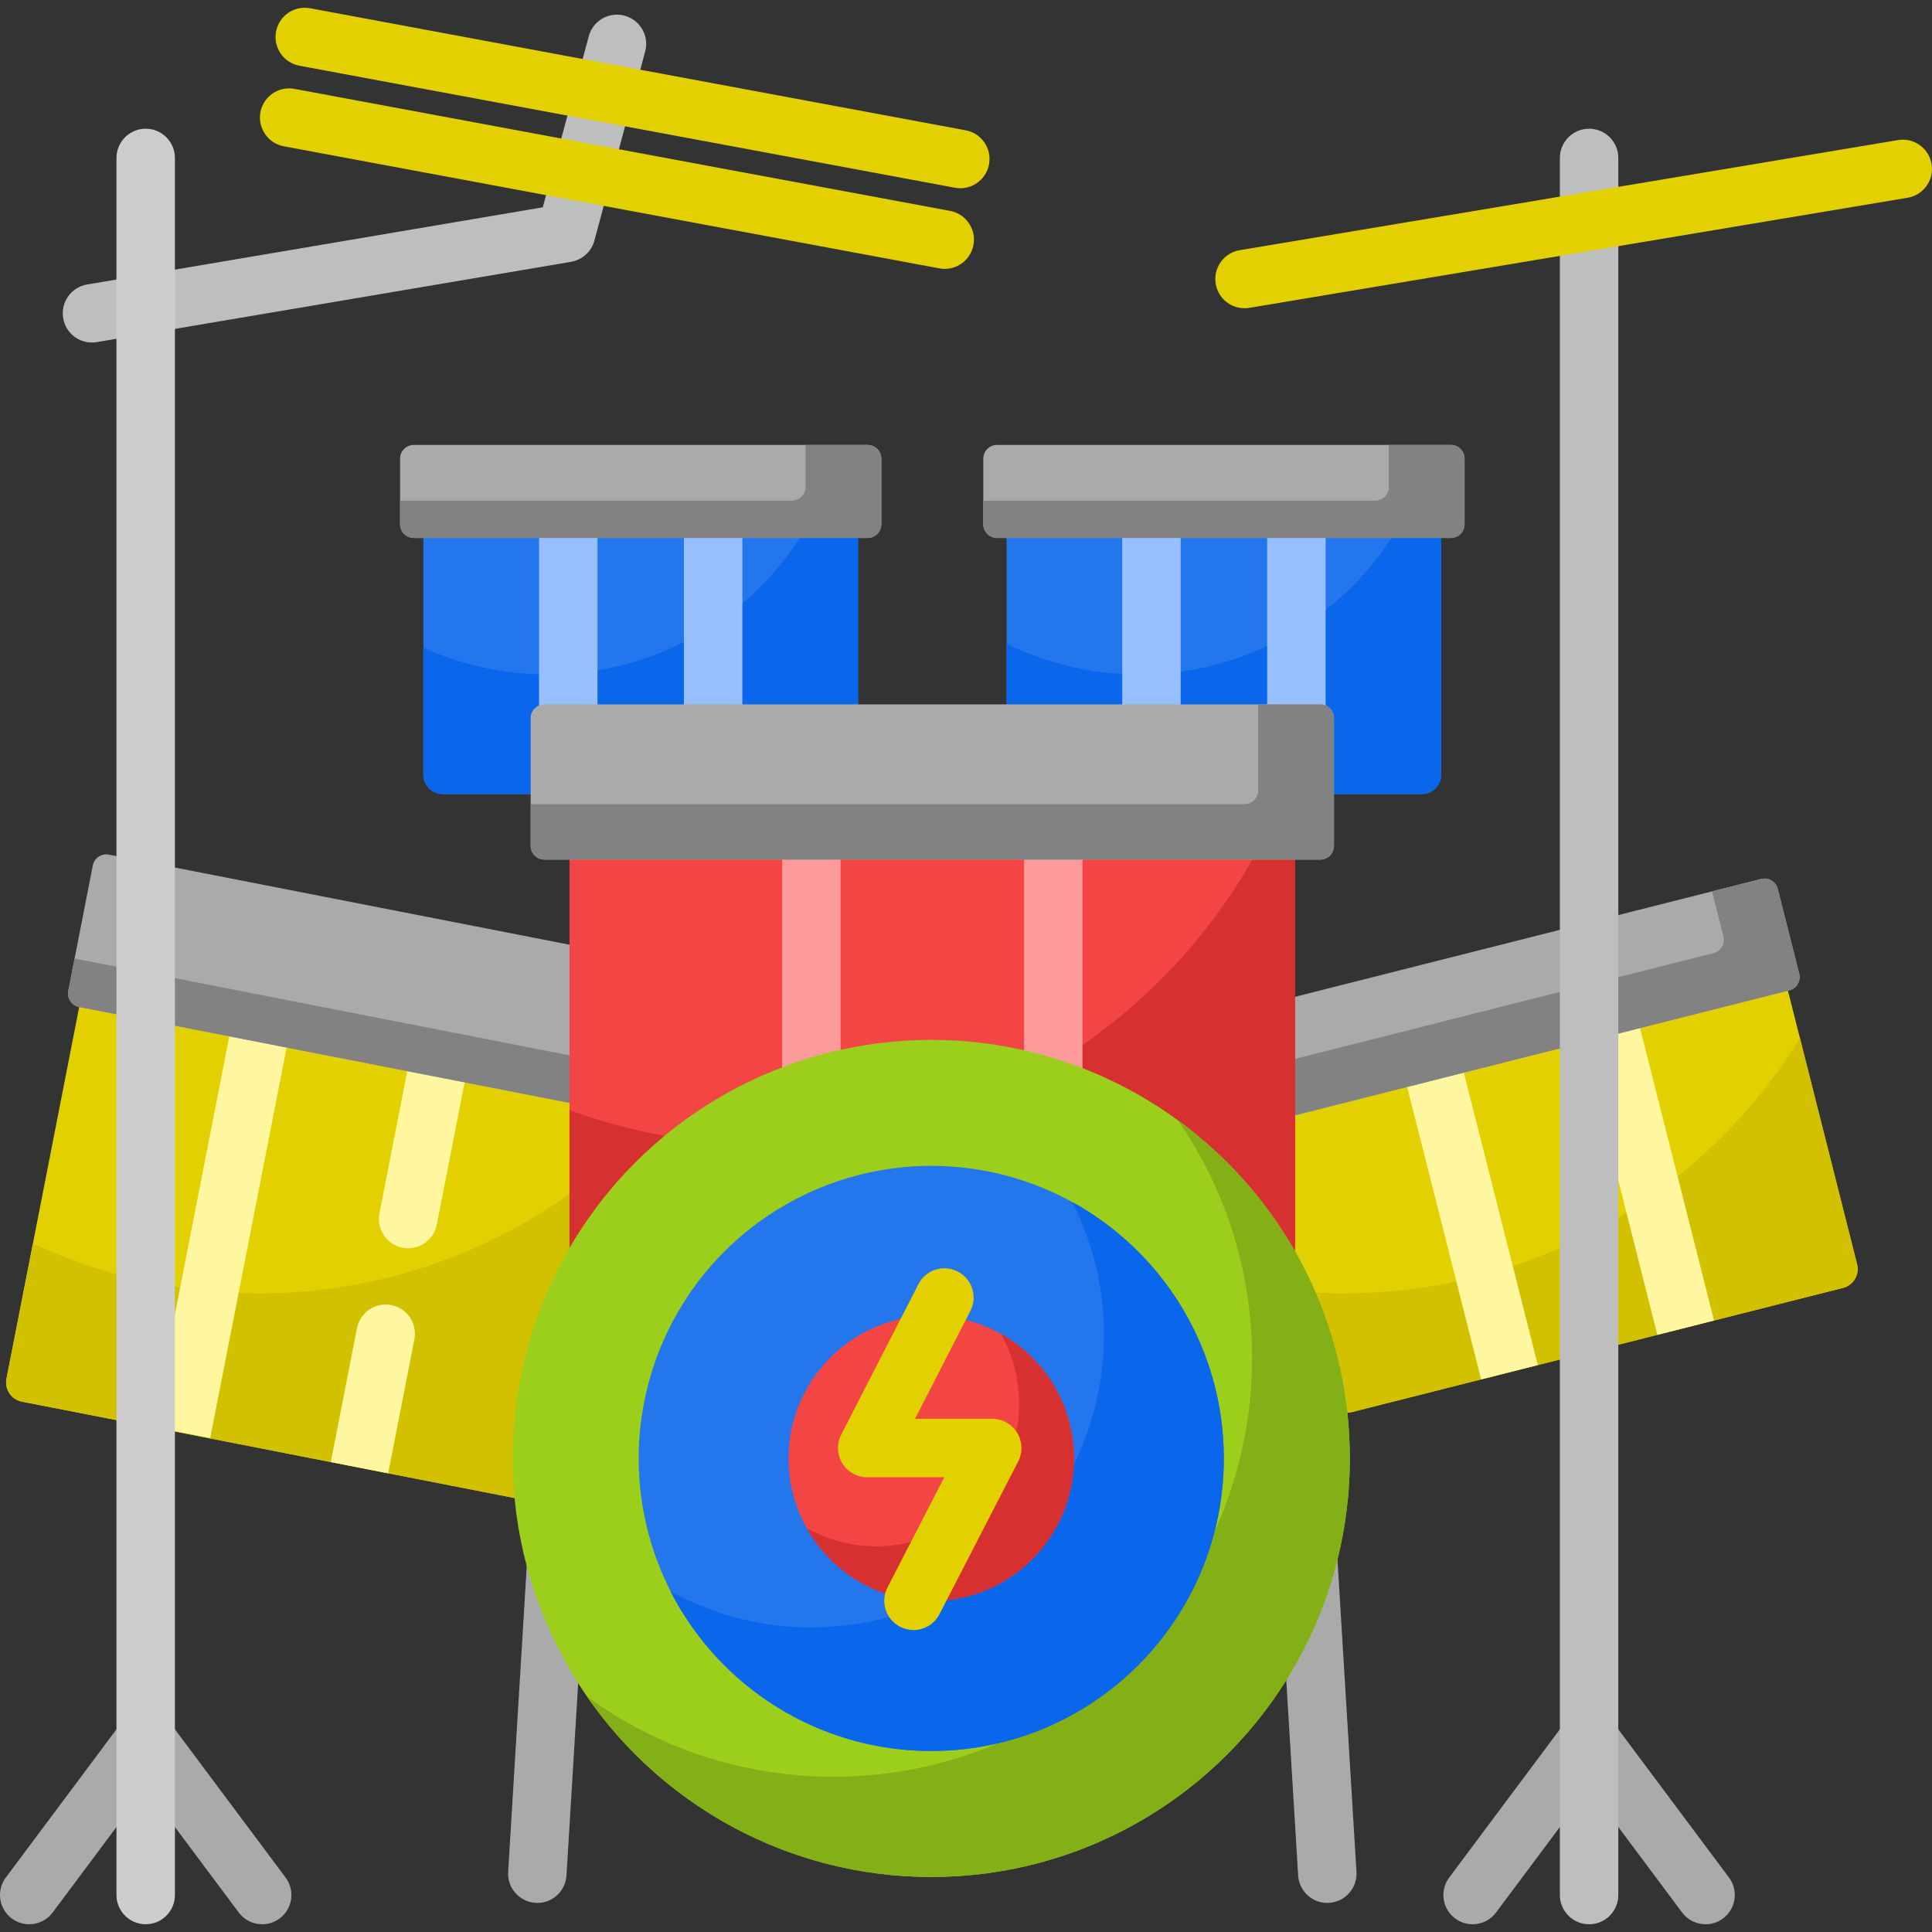<?xml version="1.0" encoding="iso-8859-1"?>
<!-- Generator: Adobe Illustrator 19.0.0, SVG Export Plug-In . SVG Version: 6.00 Build 0)  -->
<svg version="1.1" id="Capa_1" xmlns="http://www.w3.org/2000/svg" xmlns:xlink="http://www.w3.org/1999/xlink" x="0px" y="0px"
	 viewBox="0 0 512 512" style="enable-background:new 0 0 512 512;" xml:space="preserve">
<rect x="0" y="0" width="512" height="512" fill="#333333" stroke="none"/>
<g>
	<path style="fill:#AAAAAA;" d="M75.685,497.568l-30.608-40.995c-0.479-0.725-1.082-1.385-1.819-1.934
		c-1.396-1.042-3.028-1.535-4.646-1.53c-1.617-0.004-3.25,0.488-4.646,1.53c-0.736,0.549-1.339,1.21-1.819,1.934L1.539,497.568
		c-2.559,3.428-1.855,8.281,1.573,10.841c1.391,1.038,3.016,1.54,4.628,1.54c2.361,0,4.692-1.075,6.213-3.113l24.659-33.029
		l24.659,33.029c1.521,2.038,3.852,3.113,6.213,3.113c1.612,0,3.237-0.501,4.628-1.54C77.54,505.849,78.244,500.996,75.685,497.568z
		"/>
	<path style="fill:#AAAAAA;" d="M458.198,497.568l-30.608-40.995c-0.479-0.725-1.082-1.385-1.819-1.934
		c-1.396-1.042-3.028-1.535-4.646-1.53c-1.617-0.004-3.25,0.488-4.646,1.53c-0.736,0.549-1.339,1.21-1.819,1.934l-30.608,40.995
		c-2.559,3.428-1.855,8.281,1.573,10.841c1.391,1.038,3.016,1.54,4.628,1.54c2.361,0,4.692-1.075,6.213-3.113l24.659-33.029
		l24.659,33.029c1.521,2.038,3.852,3.113,6.213,3.113c1.612,0,3.237-0.501,4.628-1.54
		C460.052,505.849,460.757,500.996,458.198,497.568z"/>
</g>
<path style="fill:#BEBEBE;" d="M24.371,90.773c-3.79,0-7.002-2.706-7.632-6.455c-0.341-2.034,0.124-4.09,1.322-5.773
	c1.198-1.694,2.985-2.809,5.019-3.15l120.767-20.458l12.176-45.316c0.898-3.377,3.976-5.732,7.467-5.732
	c0.682,0,1.353,0.093,2.014,0.269c2.003,0.537,3.677,1.818,4.709,3.604c1.033,1.797,1.301,3.883,0.764,5.887l-13.456,50.108
	c-0.785,2.912-3.212,5.122-6.186,5.628L25.682,90.66c0,0.01-0.01,0.01-0.01,0.01C25.237,90.742,24.805,90.773,24.371,90.773z"/>
<g>
	<path style="fill:#AAAAAA;" d="M142.401,504.298v-0.052V504.298c-0.155,0-0.32-0.01-0.475-0.021c-4.265-0.258-7.518-3.935-7.26-8.2
		l7.332-120.499c0.258-4.234,3.955-7.518,8.2-7.26c2.065,0.124,3.955,1.053,5.329,2.602c1.374,1.549,2.055,3.542,1.931,5.597
		l-7.332,120.499C149.877,501.097,146.48,504.298,142.401,504.298z"/>
	<path style="fill:#AAAAAA;" d="M351.746,504.298c-4.09,0-7.477-3.201-7.725-7.281l-7.332-120.499
		c-0.258-4.255,2.995-7.942,7.26-8.2c4.244-0.248,7.942,3.026,8.2,7.26l7.332,120.499c0.258,4.265-2.995,7.942-7.26,8.2
		C352.066,504.288,351.901,504.298,351.746,504.298z"/>
</g>
<path style="fill:#2476ED;" d="M227.394,131.339v73.933c0,2.851-2.312,5.164-5.164,5.164H117.357c-2.851,0-5.164-2.312-5.164-5.164
	v-73.933c0-2.851,2.312-5.164,5.164-5.164H222.23C225.082,126.175,227.394,128.487,227.394,131.339z"/>
<path style="fill:#0A66EA;" d="M227.395,131.339v73.933c0,2.85-2.313,5.164-5.164,5.164H117.358c-2.85,0-5.164-2.313-5.164-5.164
	v-33.626c10.059,4.554,21.212,7.095,32.965,7.095c34.514,0,63.926-21.904,75.079-52.566h1.993
	C225.082,126.175,227.395,128.488,227.395,131.339z"/>
<g>
	<rect x="142.847" y="126.178" style="fill:#97BFFD;" width="15.491" height="84.26"/>
	<rect x="181.243" y="126.178" style="fill:#97BFFD;" width="15.491" height="84.26"/>
</g>
<path style="fill:#AAAAAA;" d="M229.929,142.563H109.652c-2.005,0-3.63-1.626-3.63-3.63v-17.388c0-2.005,1.626-3.63,3.63-3.63
	h120.278c2.005,0,3.63,1.626,3.63,3.63v17.388C233.559,140.938,231.934,142.563,229.929,142.563z"/>
<path style="fill:#828282;" d="M233.56,121.549v17.381c0,2.003-1.621,3.635-3.635,3.635H109.654c-2.003,0-3.635-1.632-3.635-3.635
	v-6.248h103.831c2.003,0,3.635-1.632,3.635-3.635v-11.133h16.441C231.939,117.913,233.56,119.545,233.56,121.549z"/>
<path style="fill:#2476ED;" d="M381.952,131.339v73.933c0,2.851-2.312,5.164-5.164,5.164H271.915c-2.851,0-5.164-2.312-5.164-5.164
	v-73.933c0-2.851,2.312-5.164,5.164-5.164h104.874C379.64,126.175,381.952,128.487,381.952,131.339z"/>
<path style="fill:#0A66EA;" d="M381.953,131.339v73.933c0,2.85-2.313,5.164-5.164,5.164H271.916c-2.85,0-5.164-2.313-5.164-5.164
	v-34.689c10.616,5.226,22.555,8.159,35.185,8.159c34.514,0,63.916-21.894,75.079-52.556
	C379.764,126.299,381.953,128.561,381.953,131.339z"/>
<g>
	<rect x="297.405" y="126.178" style="fill:#97BFFD;" width="15.491" height="84.26"/>
	<rect x="335.812" y="126.178" style="fill:#97BFFD;" width="15.491" height="84.26"/>
</g>
<path style="fill:#AAAAAA;" d="M384.493,142.563H264.215c-2.005,0-3.63-1.626-3.63-3.63v-17.388c0-2.005,1.626-3.63,3.63-3.63
	h120.278c2.005,0,3.63,1.626,3.63,3.63v17.388C388.123,140.938,386.497,142.563,384.493,142.563z"/>
<path style="fill:#828282;" d="M388.119,121.549v17.381c0,2.003-1.621,3.635-3.625,3.635H264.212c-2.003,0-3.625-1.632-3.625-3.635
	v-6.248h103.831c2.003,0,3.625-1.632,3.625-3.635v-11.133h16.451C386.497,117.913,388.119,119.545,388.119,121.549z"/>
<path style="fill:#E3D000;" d="M168.54,265.239l-25.013,127.889c-0.547,2.799-3.259,4.624-6.058,4.076l-34.6-6.765l-15.202-2.974
	l-32.066-6.279L40.4,378.212l-34.609-6.765c-2.799-0.547-4.625-3.26-4.077-6.059l25.013-127.889
	c0.547-2.799,3.259-4.624,6.058-4.076l34.6,6.765l15.202,2.974l32.077,6.279l15.202,2.974l34.6,6.764
	C167.262,259.729,169.087,262.441,168.54,265.239z"/>
<path style="fill:#D2C100;" d="M159.896,309.412l-16.369,83.713c-0.547,2.799-3.263,4.627-6.062,4.079l-34.596-6.764l-15.202-2.974
	l-32.066-6.279l-15.202-2.974l-34.607-6.764c-2.799-0.547-4.627-3.263-4.079-6.062l7.012-35.836
	c18.176,8.468,38.448,13.198,59.826,13.198C103.354,342.749,135.224,330.211,159.896,309.412z"/>
<g>
	<path style="fill:#FFF79F;" d="M103.695,345.857c-0.496-0.093-0.991-0.145-1.497-0.145c-3.687,0-6.878,2.633-7.591,6.258
		l-6.94,35.495l15.202,2.974l6.94-35.495c0.093-0.485,0.145-0.971,0.145-1.466C109.974,349.771,107.34,346.57,103.695,345.857z
		 M114.662,249.442l-14.107,72.126c-0.392,2.034,0.021,4.09,1.177,5.814c1.157,1.714,2.902,2.871,4.936,3.274
		c0.496,0.093,1.002,0.145,1.497,0.145c3.687,0,6.878-2.633,7.591-6.258l14.107-72.126L114.662,249.442z"/>
	
		<rect x="-8.829" y="302.945" transform="matrix(-0.192 0.981 -0.981 -0.192 378.204 309.967)" style="fill:#FFF79F;" width="140.635" height="15.49"/>
</g>
<path style="fill:#AAAAAA;" d="M170.83,296.173L20.957,266.861c-1.967-0.385-3.25-2.292-2.866-4.259l6.503-33.252
	c0.385-1.967,2.292-3.25,4.259-2.866l149.874,29.312c1.967,0.385,3.25,2.292,2.866,4.259l-6.503,33.252
	C174.704,295.275,172.798,296.558,170.83,296.173z"/>
<path style="fill:#828282;" d="M181.594,260.058l-6.506,33.254c-0.382,1.962-2.293,3.243-4.255,2.861l-149.88-29.309
	c-1.962-0.392-3.243-2.293-2.861-4.265l1.673-8.582l133.811,26.18c1.962,0.382,3.873-0.898,4.255-2.871l4.823-24.672l16.069,3.139
	C180.695,256.185,181.976,258.086,181.594,260.058z"/>
<path style="fill:#E3D000;" d="M492.15,335.036c0.699,2.765-0.976,5.573-3.741,6.272l-34.175,8.639l-15.016,3.8l-31.684,8.014
	l-15.016,3.79l-34.185,8.648c-2.765,0.699-5.574-0.975-6.273-3.741l-22.988-90.926c-0.699-2.765,0.976-5.573,3.741-6.272
	l34.175-8.639l15.016-3.8l31.684-8.014l15.016-3.8l34.186-8.639c2.765-0.698,5.573,0.976,6.271,3.741L492.15,335.036z"/>
<path style="fill:#D2C100;" d="M488.407,341.313l-34.173,8.634l-15.016,3.8l-31.684,8.014l-15.016,3.79l-34.183,8.644
	c-2.768,0.702-5.577-0.971-6.279-3.738l-7.116-28.152c3.687,0.289,7.415,0.434,11.174,0.434c51.12,0,95.93-27.057,120.891-67.623
	l15.14,59.919C492.848,337.802,491.175,340.611,488.407,341.313z"/>
<g>
	<polygon style="fill:#FFF79F;" points="407.534,361.761 392.518,365.551 366.989,264.623 382.005,260.822 	"/>
	<polygon style="fill:#FFF79F;" points="454.234,349.947 439.218,353.747 413.689,252.808 428.705,249.008 	"/>
</g>
<path style="fill:#AAAAAA;" d="M474.182,262.463l-148.055,37.431c-1.944,0.492-3.917-0.686-4.409-2.629l-5.686-22.491
	c-0.492-1.944,0.686-3.917,2.629-4.409l148.055-37.431c1.944-0.492,3.917,0.686,4.409,2.629l5.686,22.491
	C477.303,259.998,476.126,261.972,474.182,262.463z"/>
<path style="fill:#828282;" d="M474.186,262.464L326.124,299.89c-1.942,0.496-3.914-0.682-4.41-2.623l-2.664-10.544l135.05-34.142
	c1.952-0.496,3.119-2.468,2.633-4.41l-3.026-11.949l13.012-3.284c1.942-0.496,3.914,0.682,4.41,2.623l5.68,22.493
	C477.305,259.996,476.128,261.969,474.186,262.464z"/>
<path style="fill:#F44545;" d="M343.216,200.088v130.31c0,2.851-2.312,5.164-5.164,5.164H156.085c-2.851,0-5.164-2.312-5.164-5.164
	v-130.31c0-2.851,2.312-5.164,5.164-5.164h181.967C340.903,194.924,343.216,197.236,343.216,200.088z"/>
<path style="fill:#D63030;" d="M343.216,202.752v127.645c0,2.85-2.313,5.164-5.164,5.164H156.085c-2.85,0-5.164-2.313-5.164-5.164
	v-36.218c15.997,5.876,33.295,9.078,51.327,9.078C267.568,303.257,323.077,261.235,343.216,202.752z"/>
<g>
	<rect x="207.279" y="194.927" style="fill:#FD9A9A;" width="15.491" height="140.637"/>
	<rect x="271.38" y="194.927" style="fill:#FD9A9A;" width="15.491" height="140.637"/>
</g>
<path style="fill:#AAAAAA;" d="M144.26,186.664h205.624c2.005,0,3.63,1.626,3.63,3.63v33.882c0,2.005-1.626,3.63-3.63,3.63H144.26
	c-2.005,0-3.63-1.626-3.63-3.63v-33.882C140.63,188.29,142.256,186.664,144.26,186.664z"/>
<path style="fill:#828282;" d="M353.512,190.297v33.874c0,2.014-1.621,3.635-3.625,3.635H144.26c-2.003,0-3.625-1.621-3.625-3.635
	v-11.085H329.8c2.014,0,3.635-1.632,3.635-3.635v-22.788h16.451C351.891,186.662,353.512,188.294,353.512,190.297z"/>
<circle style="fill:#9BCF1B;" cx="246.791" cy="386.498" r="110.925"/>
<path style="fill:#84B017;" d="M357.715,386.495c0,61.261-49.664,110.925-110.925,110.925c-37.829,0-71.227-18.93-91.252-47.846
	c18.331,13.384,40.906,21.285,65.341,21.285c61.261,0,110.925-49.664,110.925-110.925c0-23.433-7.27-45.172-19.673-63.079
	C339.766,317.023,357.715,349.668,357.715,386.495z"/>
<circle style="fill:#2476ED;" cx="246.791" cy="386.498" r="77.537"/>
<path style="fill:#0A66EA;" d="M324.327,386.495c0,42.817-34.72,77.537-77.537,77.537c-30.145,0-56.263-17.195-69.09-42.311
	c11.071,6.093,23.794,9.563,37.323,9.563c42.817,0,77.537-34.72,77.537-77.537c0-12.682-3.047-24.651-8.448-35.226
	C308.082,331.709,324.327,357.207,324.327,386.495z"/>
<circle style="fill:#F44545;" cx="246.791" cy="386.498" r="37.819"/>
<path style="fill:#D63030;" d="M284.608,386.495c0,20.892-16.937,37.819-37.819,37.819c-14.179,0-26.531-7.797-33.006-19.343
	c5.463,3.067,11.763,4.813,18.476,4.813c20.882,0,37.819-16.926,37.819-37.819c0-6.702-1.745-13.002-4.813-18.465
	C276.811,359.975,284.608,372.326,284.608,386.495z"/>
<path style="fill:#BEBEBE;" d="M421.125,509.947c-4.265,0-7.745-3.47-7.745-7.745V41.853c0-4.265,3.48-7.745,7.745-7.745
	c4.276,0,7.745,3.48,7.745,7.745v460.349C428.87,506.478,425.399,509.947,421.125,509.947z"/>
<path style="fill:#CDCDCD;" d="M38.612,509.947c-4.275,0-7.745-3.47-7.745-7.745V41.853c0-4.265,3.47-7.745,7.745-7.745
	c4.265,0,7.745,3.48,7.745,7.745v460.349C46.358,506.478,42.877,509.947,38.612,509.947z"/>
<g>
	<path style="fill:#E3D000;" d="M242.08,431.976L242.08,431.976c-1.25,0-2.437-0.289-3.542-0.867
		c-1.849-0.95-3.201-2.551-3.831-4.523c-0.63-1.973-0.454-4.069,0.496-5.907l15.047-29.195h-20.438
		c-2.685,0-5.215-1.415-6.609-3.707c-1.405-2.282-1.508-5.184-0.279-7.57l20.469-39.884v-0.01c1.332-2.592,3.976-4.203,6.888-4.203
		c1.239,0,2.427,0.289,3.532,0.857c3.8,1.952,5.308,6.63,3.356,10.431l-14.675,28.596h20.458c2.685,0,5.226,1.425,6.62,3.718
		c1.394,2.293,1.497,5.195,0.269,7.58l-20.871,40.483C247.637,430.365,244.992,431.976,242.08,431.976z"/>
	<path style="fill:#E3D000;" d="M329.821,81.685h-0.01c-3.8,0-7.002-2.716-7.632-6.465c-0.341-2.045,0.134-4.1,1.332-5.783
		c1.208-1.683,2.995-2.799,5.029-3.139l174.438-29.175c0.423-0.062,0.857-0.103,1.281-0.103c3.8,0,7.012,2.726,7.632,6.475
		c0.713,4.203-2.148,8.21-6.362,8.912L331.091,81.582C330.667,81.654,330.244,81.685,329.821,81.685z"/>
	<path style="fill:#E3D000;" d="M254.503,49.887L254.503,49.887c-0.475,0-0.96-0.041-1.425-0.134L79.352,17.419
		c-2.034-0.382-3.8-1.528-4.978-3.232c-1.167-1.714-1.601-3.769-1.219-5.804c0.682-3.666,3.873-6.331,7.601-6.331
		c0.475,0,0.96,0.041,1.425,0.134l173.726,32.345c2.034,0.372,3.8,1.518,4.967,3.232c1.177,1.704,1.611,3.759,1.229,5.794
		C261.423,47.223,258.222,49.887,254.503,49.887z"/>
	<path style="fill:#E3D000;" d="M250.372,71.255v-0.052V71.255c-0.475,0-0.96-0.052-1.425-0.134L75.221,38.775
		c-4.203-0.785-6.981-4.833-6.207-9.036c0.692-3.666,3.883-6.32,7.611-6.32c0.475,0,0.96,0.041,1.425,0.134l173.726,32.335
		c2.034,0.382,3.8,1.528,4.967,3.232c1.177,1.704,1.611,3.769,1.229,5.804C257.293,68.59,254.091,71.255,250.372,71.255z"/>
</g>
<g>
</g>
<g>
</g>
<g>
</g>
<g>
</g>
<g>
</g>
<g>
</g>
<g>
</g>
<g>
</g>
<g>
</g>
<g>
</g>
<g>
</g>
<g>
</g>
<g>
</g>
<g>
</g>
<g>
</g>
</svg>
